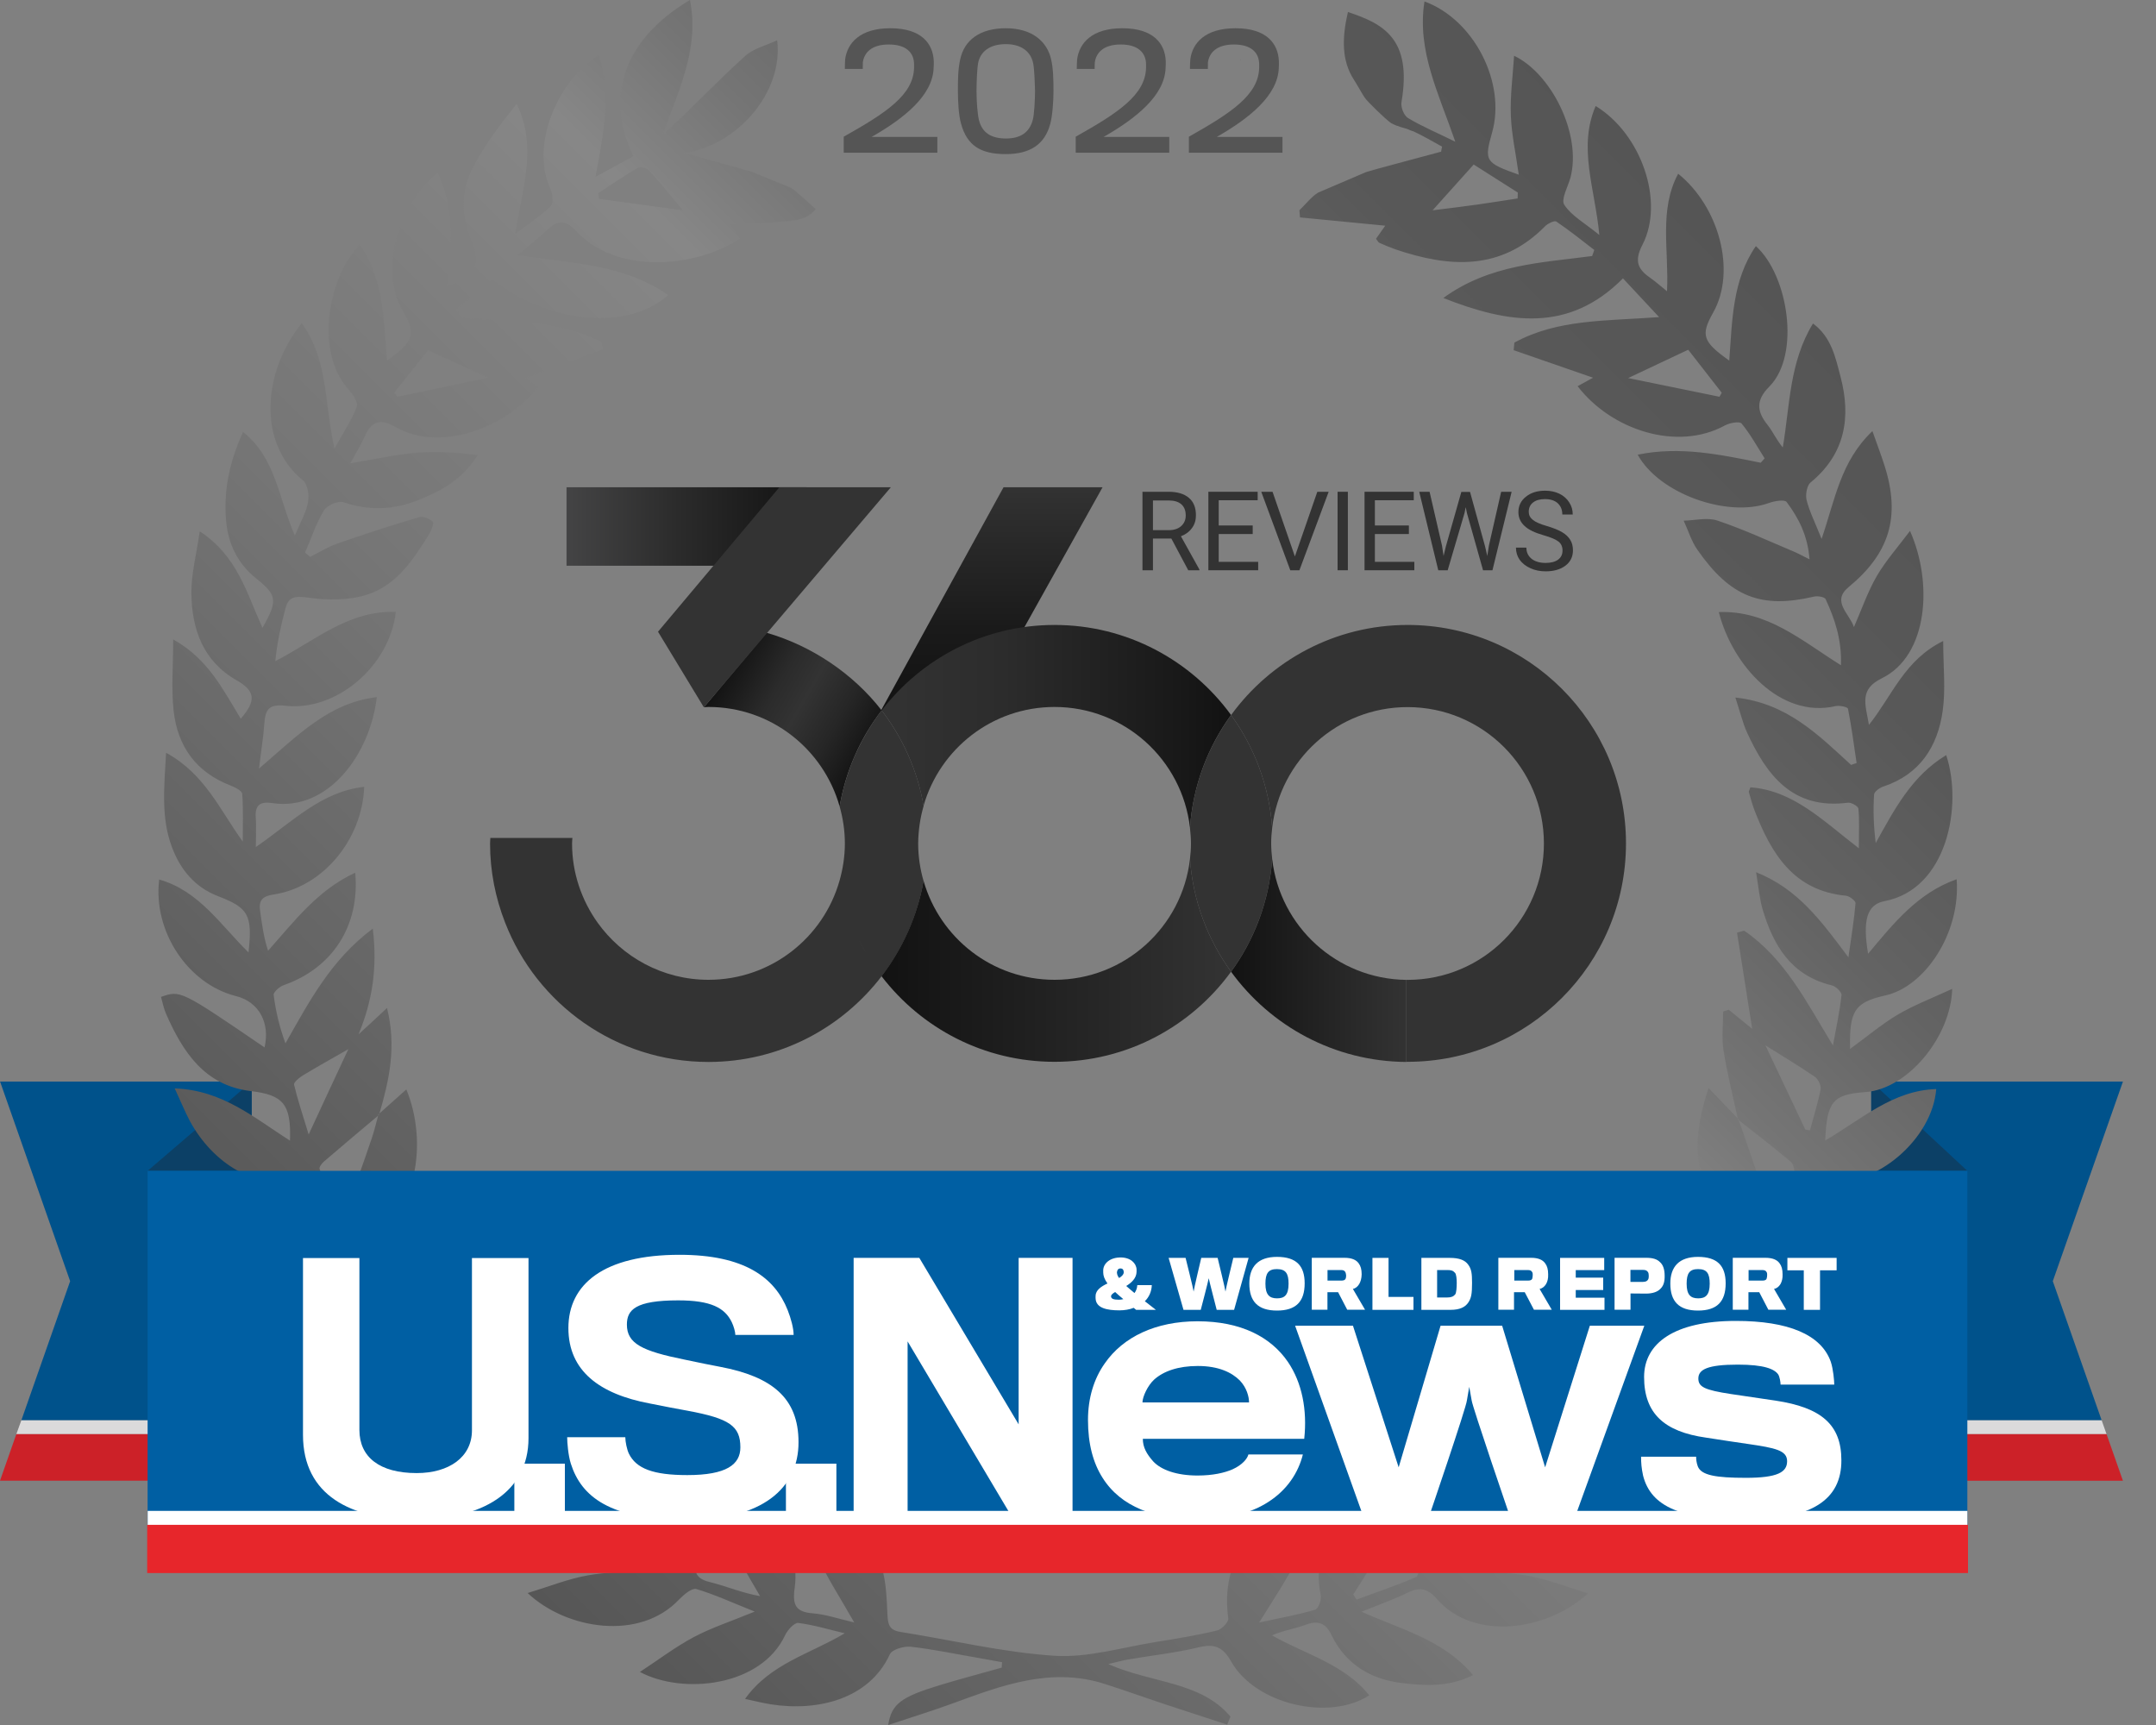 <svg width="30" height="24" viewBox="0 0 30 24" fill="none" xmlns="http://www.w3.org/2000/svg">
<rect x="0" y="0" width="30" height="24" fill="#808080" stroke="none"/>
<g clip-path="url(#clip0_12323_6930)">
<path d="M0.001 15.048H3.501V19.761H0.297L0.976 17.825L0.001 15.048Z" fill="#00528B"/>
<path d="M3.501 19.954H0.227L0.297 19.761H3.501V19.954Z" fill="#DBDADB"/>
<path d="M3.501 20.601H0L0.227 19.954H3.501V20.601Z" fill="#CC2128"/>
<path d="M3.502 16.286V15.048L2.054 16.29L3.502 16.286Z" fill="#0C4066"/>
<path d="M29.54 15.048H26.038V19.761H29.244L28.564 17.825L29.54 15.048Z" fill="#00528B"/>
<path d="M26.038 19.954H29.312L29.244 19.761H26.038V19.954Z" fill="#DBDADB"/>
<path d="M26.038 20.602H29.54L29.312 19.954H26.038V20.602Z" fill="#CC2128"/>
<path d="M26.038 16.286V15.048L27.375 16.29L26.038 16.286Z" fill="#0C4066"/>
<path d="M17.259 0.838C17.262 0.838 17.265 0.84 17.266 0.84C17.265 0.838 17.263 0.837 17.262 0.834L17.259 0.838Z" fill="url(#paint0_linear_12323_6930)"/>
<path d="M18.341 2.68C18.245 2.737 18.163 2.849 18.081 2.925C18.084 2.959 18.086 2.991 18.089 3.025C18.485 3.064 18.879 3.101 19.275 3.14C19.232 3.201 19.189 3.263 19.147 3.322C19.17 3.351 19.178 3.372 19.193 3.378C19.269 3.412 19.345 3.444 19.422 3.471C20.169 3.723 20.885 3.771 21.498 3.149C21.536 3.11 21.629 3.065 21.655 3.082C21.838 3.205 22.01 3.344 22.184 3.478C22.174 3.506 22.163 3.534 22.154 3.562C21.453 3.656 20.731 3.676 20.083 4.146C20.998 4.507 21.832 4.63 22.583 3.873C22.75 4.052 22.893 4.205 23.086 4.412C22.337 4.467 21.666 4.44 21.072 4.767C21.069 4.802 21.065 4.836 21.062 4.872C21.434 5.002 21.807 5.13 22.167 5.255C22.109 5.288 22.031 5.33 21.952 5.373C22.419 5.981 23.332 6.284 24 5.92C24.067 5.883 24.206 5.858 24.234 5.893C24.356 6.041 24.45 6.213 24.554 6.377C24.535 6.397 24.518 6.418 24.5 6.438C23.937 6.324 23.374 6.205 22.788 6.326C23.086 6.87 24.037 7.207 24.614 6.998C24.691 6.97 24.832 6.947 24.86 6.984C25.026 7.206 25.154 7.45 25.179 7.782C25.073 7.73 25.019 7.699 24.964 7.676C24.61 7.527 24.262 7.365 23.898 7.243C23.757 7.195 23.586 7.241 23.428 7.244C23.491 7.38 23.535 7.53 23.62 7.651C24.079 8.308 24.506 8.472 25.239 8.301C25.29 8.288 25.387 8.304 25.403 8.336C25.531 8.613 25.629 8.899 25.616 9.256C25.059 8.905 24.589 8.491 23.917 8.516C24.102 9.252 24.772 10.003 25.542 9.824C25.596 9.812 25.709 9.836 25.714 9.861C25.763 10.11 25.797 10.364 25.834 10.616C25.808 10.625 25.783 10.633 25.757 10.642C25.304 10.228 24.868 9.782 24.147 9.705C24.215 9.911 24.248 10.053 24.306 10.184C24.582 10.787 24.944 11.268 25.714 11.168C25.76 11.162 25.856 11.217 25.859 11.251C25.875 11.412 25.865 11.576 25.865 11.802C25.357 11.411 24.953 10.999 24.356 10.954C24.34 11.001 24.333 11.01 24.334 11.018C24.36 11.104 24.382 11.194 24.415 11.279C24.648 11.876 24.956 12.393 25.686 12.462C25.735 12.467 25.822 12.534 25.819 12.566C25.8 12.793 25.763 13.019 25.72 13.319C25.338 12.81 25.018 12.367 24.435 12.135C24.47 12.343 24.483 12.499 24.524 12.645C24.673 13.152 24.922 13.573 25.488 13.709C25.544 13.721 25.629 13.805 25.624 13.845C25.598 14.08 25.547 14.312 25.505 14.546C25.134 13.938 24.838 13.338 24.269 12.948C24.237 12.957 24.204 12.967 24.17 12.976C24.238 13.411 24.308 13.845 24.381 14.314C24.254 14.21 24.153 14.128 24.054 14.048C24.028 14.057 24.002 14.066 23.977 14.074C23.977 14.255 23.954 14.439 23.982 14.615C24.033 14.932 24.111 15.245 24.18 15.56C24.183 15.563 24.186 15.568 24.19 15.571C24.192 15.576 24.193 15.582 24.195 15.586C24.438 15.778 24.685 15.964 24.919 16.166C24.964 16.205 24.981 16.318 24.96 16.383C24.891 16.607 24.801 16.825 24.648 17.05C24.589 16.83 24.537 16.609 24.469 16.392C24.384 16.122 24.288 15.856 24.195 15.588C24.19 15.585 24.187 15.582 24.183 15.579C24.181 15.573 24.18 15.568 24.18 15.562C24.048 15.424 23.917 15.287 23.774 15.138C23.45 16.116 23.631 16.703 24.432 17.368C24.469 17.399 24.517 17.473 24.504 17.5C24.368 17.78 24.221 18.053 24.076 18.327C23.833 17.625 23.674 16.945 23.129 16.38C22.874 17.348 22.965 18.14 23.869 18.701C23.654 18.963 23.46 19.199 23.265 19.434C23.19 18.669 23.084 17.971 22.679 17.328C22.622 17.378 22.582 17.395 22.571 17.424C22.308 18.104 22.221 19.018 22.894 19.561C22.939 19.597 22.97 19.731 22.944 19.761C22.761 19.957 22.562 20.137 22.369 20.322C22.342 20.31 22.316 20.297 22.29 20.285C22.29 19.911 22.325 19.532 22.279 19.162C22.234 18.808 22.209 18.423 21.914 18.108C21.491 18.971 21.325 19.768 22.113 20.517C21.883 20.689 21.671 20.846 21.397 21.051C21.434 20.291 21.538 19.614 21.28 18.964C21.238 18.972 21.213 18.971 21.204 18.98C20.752 19.557 20.512 20.37 20.913 21.06C20.953 21.13 20.973 21.286 20.939 21.309C20.734 21.45 20.509 21.564 20.219 21.728C20.4 21.004 20.573 20.37 20.406 19.693C19.851 20.13 19.43 21.007 19.735 21.727C19.759 21.787 19.741 21.926 19.704 21.942C19.433 22.059 19.153 22.153 18.876 22.255C18.861 22.232 18.845 22.209 18.83 22.184C19.192 21.612 19.578 21.049 19.628 20.314C18.96 20.576 18.191 21.315 18.378 22.197C18.391 22.257 18.344 22.382 18.301 22.396C18.072 22.464 17.835 22.506 17.521 22.574C17.914 21.94 18.31 21.402 18.335 20.653C18.207 20.721 18.142 20.752 18.081 20.789C17.452 21.193 16.976 21.682 17.091 22.517C17.098 22.566 16.999 22.67 16.935 22.685C16.658 22.752 16.377 22.798 16.096 22.843C15.624 22.917 15.144 23.066 14.677 23.037C13.955 22.99 13.242 22.818 12.524 22.704C12.37 22.679 12.354 22.596 12.348 22.453C12.336 22.201 12.329 21.929 12.232 21.703C12.02 21.218 11.618 20.91 11.1 20.72C11.162 21.049 11.244 21.363 11.375 21.657C11.508 21.952 11.689 22.224 11.886 22.573C11.652 22.518 11.487 22.461 11.318 22.447C11.074 22.429 11.023 22.336 11.058 22.091C11.162 21.371 10.506 20.458 9.805 20.353C9.874 21.051 10.232 21.612 10.576 22.207C10.327 22.164 10.105 22.067 9.875 22.011C9.652 21.957 9.649 21.835 9.719 21.666C9.892 21.252 9.829 20.848 9.628 20.471C9.482 20.197 9.286 19.951 9.113 19.693C9.069 19.708 9.026 19.722 8.983 19.738C8.983 20.05 8.956 20.366 8.99 20.673C9.024 20.997 9.116 21.314 9.201 21.723C8.893 21.547 8.655 21.41 8.421 21.276C8.84 20.254 8.758 19.49 8.134 18.91C8.073 19.284 7.99 19.611 7.976 19.942C7.962 20.284 8.016 20.628 8.047 21.051C7.776 20.848 7.563 20.689 7.314 20.503C7.707 20.188 7.865 19.802 7.868 19.346C7.869 18.907 7.755 18.51 7.479 18.1C7.271 18.471 7.182 18.822 7.159 19.189C7.136 19.557 7.122 19.925 7.102 20.338C6.921 20.172 6.774 20.022 6.612 19.891C6.435 19.747 6.431 19.649 6.613 19.484C7.148 18.998 7.224 17.919 6.76 17.32C6.34 17.954 6.282 18.672 6.168 19.396C5.964 19.193 5.794 18.981 5.641 18.759C5.62 18.731 5.67 18.616 5.715 18.588C6.357 18.183 6.482 17.572 6.403 16.88C6.386 16.736 6.358 16.592 6.335 16.448C5.735 16.951 5.636 17.656 5.375 18.372C5.206 18.05 5.067 17.814 4.96 17.565C4.937 17.512 5.008 17.374 5.071 17.336C5.814 16.9 5.956 15.891 5.654 15.157C5.528 15.27 5.402 15.382 5.277 15.494C5.276 15.5 5.274 15.505 5.272 15.511C5.269 15.514 5.265 15.517 5.262 15.52C5.234 15.624 5.209 15.729 5.175 15.831C5.045 16.216 4.911 16.601 4.719 17.022C4.626 16.77 4.532 16.518 4.447 16.264C4.437 16.238 4.481 16.182 4.513 16.156C4.761 15.942 5.013 15.732 5.262 15.522C5.263 15.517 5.265 15.511 5.266 15.506C5.271 15.503 5.274 15.498 5.279 15.495C5.415 15.03 5.52 14.561 5.385 14.024C5.231 14.168 5.11 14.281 4.989 14.391C5.181 13.927 5.254 13.466 5.187 12.92C4.6 13.36 4.303 13.935 3.972 14.516C3.89 14.294 3.837 14.069 3.808 13.844C3.803 13.803 3.89 13.726 3.949 13.706C4.621 13.471 5.01 12.886 4.943 12.142C4.422 12.382 4.1 12.812 3.73 13.228C3.667 13.036 3.645 12.852 3.619 12.67C3.597 12.517 3.661 12.467 3.814 12.444C4.49 12.34 5.04 11.686 5.068 10.947C4.471 11.013 4.069 11.434 3.56 11.785C3.56 11.604 3.568 11.488 3.559 11.374C3.545 11.193 3.628 11.149 3.792 11.174C4.566 11.289 5.152 10.494 5.243 9.699C4.573 9.778 4.14 10.235 3.604 10.693C3.636 10.426 3.667 10.242 3.679 10.056C3.693 9.864 3.751 9.795 3.97 9.819C4.682 9.9 5.421 9.269 5.508 8.514C4.849 8.488 4.38 8.918 3.831 9.198C3.856 8.936 3.91 8.7 3.972 8.464C4.015 8.301 4.105 8.29 4.281 8.314C4.55 8.353 4.85 8.355 5.107 8.274C5.52 8.143 5.757 7.779 5.976 7.424C6.007 7.374 6.041 7.274 6.021 7.257C5.973 7.216 5.885 7.179 5.831 7.195C5.446 7.309 5.064 7.433 4.685 7.566C4.556 7.611 4.437 7.687 4.315 7.748C4.292 7.728 4.269 7.708 4.245 7.688C4.331 7.492 4.397 7.284 4.507 7.102C4.55 7.031 4.706 6.963 4.778 6.987C5.127 7.108 5.47 7.094 5.804 6.964C6.134 6.836 6.442 6.666 6.646 6.332C6.357 6.295 6.075 6.276 5.797 6.299C5.508 6.324 5.221 6.389 4.875 6.446C4.957 6.293 5.023 6.188 5.073 6.077C5.172 5.854 5.289 5.818 5.517 5.947C6.106 6.281 7.003 5.984 7.489 5.387C7.416 5.336 7.346 5.285 7.309 5.258C7.67 5.125 8.03 4.994 8.39 4.861C8.384 4.827 8.378 4.793 8.37 4.759C7.766 4.451 7.093 4.467 6.432 4.425C6.405 4.386 6.377 4.346 6.349 4.307C6.519 4.167 6.689 4.027 6.855 3.89C7.65 4.511 8.74 4.604 9.297 4.106C8.692 3.678 7.973 3.667 7.204 3.549C7.382 3.398 7.5 3.304 7.611 3.201C7.755 3.068 7.865 3.048 8.019 3.217C8.568 3.811 9.659 3.74 10.3 3.317C10.256 3.256 10.211 3.194 10.161 3.126C11.182 3.075 11.182 3.075 11.352 2.912C11.352 2.912 11.061 2.642 11.01 2.615L10.458 2.389C10.133 2.298 9.843 2.216 9.521 2.127C10.248 2.031 10.904 1.291 10.814 0.56C10.658 0.634 10.484 0.674 10.37 0.778C9.99 1.121 9.637 1.494 9.261 1.842C9.249 1.854 9.233 1.865 9.221 1.876C9.454 1.23 9.734 0.66 9.6 0C8.718 0.523 8.393 1.31 8.813 2.173C8.655 2.26 8.496 2.346 8.285 2.462C8.4 1.854 8.509 1.318 8.332 0.767C7.783 1.097 7.37 1.998 7.657 2.626C7.69 2.696 7.704 2.827 7.665 2.866C7.534 2.997 7.374 3.099 7.169 3.254C7.271 2.608 7.479 2.042 7.189 1.445C6.96 1.731 6.74 2.02 6.576 2.338C6.411 2.66 6.414 3.014 6.562 3.353C6.703 3.672 6.599 3.883 6.221 3.989C6.282 3.452 6.335 2.92 6.091 2.402C5.489 2.895 5.306 3.823 5.597 4.31C5.797 4.644 5.758 4.754 5.385 5.016C5.337 4.456 5.345 3.891 5.006 3.402C4.553 3.88 4.388 4.898 4.841 5.408C4.903 5.478 4.988 5.6 4.965 5.659C4.884 5.862 4.762 6.047 4.655 6.239C4.512 5.633 4.575 5.02 4.199 4.496C3.65 5.178 3.582 6.168 4.216 6.684C4.281 6.737 4.304 6.889 4.287 6.983C4.264 7.12 4.187 7.249 4.103 7.451C3.874 6.93 3.842 6.378 3.382 6.009C3.191 6.428 3.11 6.824 3.146 7.243C3.174 7.567 3.307 7.843 3.567 8.05C3.856 8.282 3.868 8.355 3.652 8.735C3.432 8.248 3.296 7.724 2.779 7.393C2.733 7.716 2.66 7.987 2.663 8.257C2.67 8.757 2.826 9.201 3.296 9.467C3.55 9.611 3.57 9.748 3.35 9.999C3.106 9.603 2.905 9.174 2.41 8.896C2.41 9.261 2.382 9.578 2.416 9.889C2.47 10.382 2.728 10.744 3.206 10.928C3.27 10.953 3.367 11.001 3.37 11.044C3.387 11.265 3.378 11.486 3.378 11.709C3.059 11.268 2.852 10.769 2.311 10.473C2.286 10.945 2.236 11.369 2.393 11.788C2.513 12.108 2.717 12.346 3.035 12.469C3.454 12.631 3.516 12.724 3.458 13.251C3.067 12.868 2.77 12.394 2.215 12.237C2.127 12.963 2.618 13.692 3.285 13.859C3.601 13.938 3.761 14.229 3.681 14.573C2.512 13.775 2.512 13.775 2.24 13.87C2.263 13.947 2.277 14.029 2.309 14.102C2.543 14.634 2.844 15.102 3.488 15.18C3.939 15.234 4.054 15.359 4.035 15.87C3.543 15.557 3.096 15.166 2.431 15.143C2.518 15.33 2.572 15.464 2.64 15.593C2.965 16.196 3.57 16.553 4.125 16.412C4.177 16.398 4.284 16.456 4.31 16.508C4.416 16.726 4.501 16.955 4.624 17.255C4.029 16.93 3.509 16.623 2.877 16.626C3.056 17.319 3.877 17.927 4.558 17.733C4.649 17.707 4.813 17.704 4.847 17.753C4.986 17.961 5.088 18.192 5.203 18.417C4.64 18.205 4.143 17.86 3.506 17.906C3.819 18.749 4.598 19.204 5.342 18.958C5.409 18.936 5.521 18.932 5.56 18.972C5.698 19.113 5.812 19.277 5.934 19.433C5.37 19.328 4.847 19.079 4.222 19.206C4.502 19.711 4.934 19.953 5.429 20.161C5.303 20.208 5.223 20.237 5.113 20.277C5.531 20.729 5.971 21.058 6.589 21.058C6.466 21.116 6.344 21.171 6.169 21.253C6.378 21.399 6.527 21.524 6.694 21.614C7.173 21.872 7.665 21.955 8.161 21.659C8.298 21.576 8.406 21.428 8.596 21.566C8.728 21.662 8.879 21.727 9.021 21.805C8.715 21.878 8.437 21.87 8.169 21.92C7.902 21.968 7.643 22.073 7.342 22.164C7.878 22.67 8.901 22.838 9.451 22.252C9.515 22.186 9.628 22.091 9.688 22.108C9.937 22.181 10.177 22.293 10.502 22.422C10.166 22.56 9.898 22.647 9.654 22.777C9.402 22.91 9.173 23.086 8.904 23.262C9.505 23.582 10.591 23.466 10.925 22.75C10.959 22.678 11.054 22.573 11.108 22.58C11.326 22.608 11.539 22.673 11.754 22.724C11.272 23.013 10.721 23.142 10.367 23.637C10.511 23.668 10.617 23.695 10.724 23.712C11.382 23.816 12.096 23.638 12.382 23.016C12.413 22.948 12.577 22.902 12.673 22.911C12.993 22.947 13.309 23.015 13.626 23.069C13.731 23.087 13.838 23.106 13.943 23.126C13.941 23.151 13.94 23.177 13.938 23.202C13.649 23.284 13.357 23.36 13.069 23.448C12.537 23.61 12.405 23.708 12.359 24C12.674 23.895 12.968 23.805 13.256 23.7C13.941 23.448 14.626 23.19 15.373 23.429C15.653 23.519 15.93 23.618 16.208 23.711C16.498 23.807 16.787 23.901 17.076 23.995C17.09 23.958 17.105 23.92 17.121 23.883C16.705 23.389 16.03 23.423 15.421 23.152C15.562 23.12 15.627 23.1 15.693 23.089C16.02 23.033 16.351 22.998 16.672 22.921C16.897 22.866 17.014 22.908 17.133 23.12C17.47 23.712 18.491 23.951 19.053 23.587C18.703 23.151 18.165 23.018 17.699 22.753C17.862 22.682 18.016 22.662 18.16 22.608C18.34 22.54 18.445 22.576 18.531 22.755C18.723 23.152 19.07 23.361 19.49 23.414C19.817 23.454 20.157 23.477 20.497 23.306C20.089 22.818 19.523 22.682 18.946 22.424C19.209 22.317 19.405 22.249 19.589 22.158C19.758 22.075 19.866 22.101 19.993 22.246C20.505 22.835 21.521 22.695 22.098 22.169C21.793 22.076 21.535 21.974 21.266 21.924C20.994 21.875 20.712 21.88 20.435 21.861C20.564 21.731 20.698 21.631 20.85 21.583C20.953 21.55 21.113 21.547 21.19 21.607C21.833 22.098 22.763 21.764 23.221 21.233C23.098 21.174 22.984 21.12 22.871 21.065C23.496 21.054 23.923 20.718 24.342 20.259C24.187 20.229 24.094 20.211 23.941 20.181C24.481 19.983 24.911 19.728 25.217 19.221C24.594 19.07 24.07 19.343 23.519 19.464C23.596 19.325 23.695 19.218 23.774 19.097C23.873 18.946 23.963 18.909 24.156 18.977C24.829 19.212 25.793 18.627 25.93 17.908C25.305 17.865 24.807 18.216 24.206 18.489C24.34 18.222 24.438 18.038 24.526 17.848C24.591 17.707 24.682 17.653 24.834 17.715C25.48 17.979 26.371 17.362 26.577 16.626C25.941 16.638 25.407 16.918 24.865 17.212C24.913 17.022 24.999 16.861 25.049 16.689C25.109 16.479 25.189 16.402 25.437 16.434C26.1 16.524 26.889 15.846 26.942 15.152C26.335 15.171 25.901 15.574 25.397 15.868C25.42 15.328 25.5 15.226 25.958 15.194C26.546 15.152 27.146 14.425 27.164 13.758C26.891 13.885 26.639 13.98 26.411 14.114C26.182 14.249 25.977 14.424 25.743 14.594C25.732 14.071 25.8 13.946 26.233 13.85C26.787 13.727 27.284 12.979 27.226 12.233C26.691 12.421 26.352 12.84 25.994 13.27C25.916 12.807 25.975 12.586 26.221 12.538C27.092 12.373 27.314 11.216 27.081 10.506C26.602 10.795 26.36 11.261 26.1 11.729C26.071 11.5 26.063 11.276 26.077 11.055C26.08 11.013 26.156 10.959 26.209 10.942C26.713 10.774 26.96 10.389 27.031 9.897C27.075 9.592 27.039 9.278 27.039 8.918C26.499 9.184 26.335 9.671 26.006 10.085C25.952 9.787 25.872 9.59 26.185 9.437C26.832 9.12 26.897 8.103 26.577 7.387C26.408 7.612 26.24 7.801 26.114 8.016C25.986 8.239 25.901 8.488 25.797 8.724C25.734 8.536 25.48 8.367 25.723 8.168C26.292 7.699 26.448 7.192 26.224 6.482C26.176 6.332 26.12 6.185 26.054 5.998C25.613 6.417 25.536 6.943 25.347 7.498C25.253 7.263 25.177 7.114 25.138 6.957C25.12 6.882 25.142 6.757 25.192 6.714C25.678 6.316 25.759 5.803 25.61 5.24C25.541 4.978 25.485 4.691 25.227 4.501C24.896 5.043 24.906 5.647 24.807 6.225C24.718 6.12 24.671 6.009 24.599 5.917C24.444 5.725 24.428 5.571 24.62 5.378C25.059 4.934 24.88 3.825 24.432 3.424C24.104 3.901 24.104 4.457 24.062 5.017C23.692 4.754 23.661 4.663 23.838 4.349C24.164 3.771 23.92 2.875 23.351 2.417C23.081 2.923 23.224 3.472 23.196 4.052C23.092 3.969 23.035 3.916 22.972 3.873C22.794 3.75 22.733 3.639 22.854 3.406C23.166 2.801 22.835 1.859 22.203 1.475C21.954 2.054 22.194 2.621 22.254 3.269C22.045 3.099 21.864 3 21.767 2.85C21.717 2.775 21.816 2.601 21.852 2.473C22.013 1.862 21.58 1.018 21.068 0.776C21.049 1.069 21.012 1.341 21.023 1.612C21.034 1.878 21.093 2.14 21.133 2.43C20.663 2.264 20.65 2.241 20.763 1.84C20.956 1.155 20.516 0.275 19.821 0.02C19.713 0.705 20.019 1.299 20.25 1.972C19.982 1.84 19.778 1.755 19.592 1.642C19.535 1.608 19.489 1.491 19.501 1.421C19.654 0.532 19.24 0.328 18.756 0.167C18.674 0.52 18.664 0.841 18.841 1.112C18.904 1.211 18.955 1.31 18.995 1.366C19.036 1.421 19.271 1.652 19.356 1.712C19.431 1.752 19.448 1.752 19.448 1.752L19.484 1.766C19.575 1.791 19.578 1.792 19.617 1.81C19.719 1.85 19.612 1.802 19.662 1.825C19.801 1.888 19.931 1.967 20.066 2.04C20.061 2.063 20.056 2.086 20.053 2.11C19.719 2.201 19.114 2.36 19.009 2.394M21.117 2.761C20.93 2.79 20.744 2.819 20.557 2.846C20.363 2.874 20.166 2.897 19.934 2.926C20.135 2.703 20.313 2.504 20.506 2.289C20.712 2.42 20.916 2.549 21.12 2.679C21.119 2.707 21.119 2.733 21.117 2.761ZM23.926 5.52C23.513 5.436 23.102 5.351 22.655 5.26C22.941 5.125 23.202 5.003 23.491 4.866C23.648 5.067 23.802 5.265 23.957 5.464C23.946 5.484 23.937 5.503 23.926 5.52ZM8.867 2.34C8.904 2.318 8.997 2.335 9.028 2.369C9.187 2.541 9.334 2.725 9.502 2.926C9.096 2.87 8.717 2.819 8.336 2.767C8.333 2.741 8.329 2.714 8.324 2.688C8.505 2.57 8.681 2.448 8.867 2.34ZM5.956 4.873C6.259 5.011 6.513 5.127 6.794 5.255C6.364 5.345 5.947 5.433 5.531 5.52C5.515 5.501 5.501 5.483 5.486 5.463C5.648 5.261 5.809 5.059 5.956 4.873ZM4.295 15.784C4.211 15.509 4.142 15.302 4.092 15.092C4.085 15.059 4.162 14.994 4.213 14.963C4.406 14.846 4.604 14.736 4.847 14.597C4.666 14.985 4.499 15.342 4.295 15.784ZM5.84 20.166C6.367 19.844 6.508 19.867 6.797 20.333C6.473 20.277 6.173 20.225 5.84 20.166ZM6.878 21.044C7.261 20.666 7.343 20.67 7.812 21.103C7.475 21.082 7.198 21.065 6.878 21.044ZM21.694 21.105C22.119 20.678 22.246 20.676 22.556 21.044C22.262 21.065 21.979 21.085 21.694 21.105ZM23.637 20.161C23.309 20.219 22.993 20.274 22.631 20.338C22.983 19.857 22.983 19.857 23.637 20.161ZM25.185 15.726C25.163 15.723 25.142 15.72 25.12 15.716C24.933 15.32 24.746 14.923 24.565 14.544C24.786 14.683 25.022 14.824 25.25 14.979C25.298 15.011 25.343 15.102 25.333 15.155C25.296 15.347 25.236 15.536 25.185 15.726Z" fill="url(#paint1_linear_12323_6930)"/>
<path d="M27.375 16.29H2.054V21.222H27.375V16.29Z" fill="#005FA3"/>
<path d="M5.781 21.142C4.884 21.142 4.216 20.806 4.216 19.963C4.216 19.881 4.216 17.503 4.216 17.503H5.001C5.001 17.503 5.001 19.827 5.001 19.895C5.001 20.273 5.283 20.495 5.798 20.495C6.248 20.495 6.567 20.273 6.567 19.9C6.567 19.831 6.567 17.503 6.567 17.503H7.354C7.354 17.503 7.354 19.937 7.354 20.008C7.354 20.768 6.7 21.142 5.781 21.142Z" fill="white"/>
<path d="M7.157 21.096V20.364H7.86V21.096H7.157Z" fill="white"/>
<path d="M9.567 21.147C8.48 21.147 8.088 20.819 7.943 20.364C7.906 20.247 7.892 20.069 7.892 19.996H8.701C8.701 20.059 8.724 20.169 8.75 20.223C8.851 20.432 9.088 20.523 9.564 20.523C10.11 20.523 10.302 20.375 10.302 20.137C10.302 19.841 10.152 19.736 9.57 19.628C9.465 19.609 9.202 19.56 9.043 19.527C8.342 19.396 7.909 19.073 7.909 18.477C7.909 17.868 8.399 17.458 9.456 17.458C10.356 17.458 10.78 17.772 10.96 18.227C11.007 18.346 11.043 18.482 11.043 18.573H10.232C10.232 18.531 10.209 18.451 10.183 18.397C10.087 18.196 9.892 18.092 9.437 18.092C8.842 18.092 8.723 18.224 8.723 18.429C8.723 18.694 8.936 18.797 9.524 18.916C9.705 18.954 9.941 19.003 10.023 19.017C10.738 19.153 11.111 19.448 11.111 20.064C11.114 20.709 10.6 21.147 9.567 21.147Z" fill="white"/>
<path d="M10.936 21.096V20.364H11.638V21.096H10.936Z" fill="white"/>
<path d="M14.075 21.096L12.629 18.663V21.096H11.878V17.501H12.792L14.174 19.817V17.501H14.924V21.096H14.075Z" fill="white"/>
<path d="M17.646 20.898C17.414 21.048 17.091 21.139 16.663 21.139C16.073 21.139 15.597 20.966 15.342 20.561C15.21 20.353 15.139 20.089 15.139 19.756C15.139 19.453 15.221 19.183 15.371 18.971C15.627 18.599 16.084 18.383 16.663 18.383C17.271 18.383 17.685 18.604 17.92 18.947C18.118 19.237 18.191 19.617 18.148 20.018H15.902C15.902 20.138 15.956 20.23 16.046 20.332C16.157 20.452 16.374 20.529 16.663 20.529C16.879 20.529 17.039 20.491 17.15 20.443C17.289 20.38 17.357 20.293 17.371 20.236H18.129C18.066 20.489 17.911 20.729 17.646 20.898ZM17.252 19.207C17.141 19.096 16.958 19.005 16.667 19.005C16.394 19.005 16.191 19.077 16.061 19.193C15.97 19.275 15.897 19.435 15.897 19.512H17.38C17.38 19.433 17.348 19.308 17.252 19.207Z" fill="white"/>
<path d="M21.92 21.096H21.009C21.009 21.096 20.488 19.572 20.478 19.486C20.472 19.452 20.444 19.295 20.444 19.295C20.444 19.295 20.416 19.452 20.412 19.481C20.407 19.572 19.886 21.096 19.886 21.096H18.969L18.021 18.445H18.826L19.462 20.415L20.045 18.445H20.902L21.5 20.415L22.122 18.445H22.88L21.92 21.096Z" fill="white"/>
<path d="M24.295 21.143C23.398 21.143 22.974 20.966 22.863 20.531C22.84 20.424 22.835 20.353 22.835 20.267H23.601C23.601 20.301 23.605 20.349 23.624 20.401C23.672 20.526 23.875 20.561 24.294 20.561C24.733 20.561 24.867 20.483 24.867 20.33C24.867 20.18 24.708 20.146 24.317 20.089C24.216 20.075 23.898 20.027 23.74 20.002C23.157 19.92 22.877 19.665 22.877 19.158C22.877 18.686 23.301 18.378 24.154 18.378C24.881 18.378 25.341 18.567 25.475 18.947C25.509 19.049 25.523 19.212 25.523 19.264H24.776C24.776 19.235 24.765 19.155 24.742 19.121C24.69 19.048 24.549 18.986 24.182 18.986C23.759 18.986 23.632 19.054 23.632 19.179C23.632 19.295 23.714 19.339 24.09 19.396C24.244 19.419 24.615 19.473 24.707 19.487C25.342 19.583 25.622 19.82 25.622 20.316C25.625 20.864 25.211 21.143 24.295 21.143Z" fill="white"/>
<path d="M15.786 17.99C15.809 17.959 15.823 17.922 15.825 17.88H16.027C16.024 17.971 15.987 18.049 15.93 18.104C15.978 18.14 16.032 18.182 16.084 18.224H15.809C15.798 18.214 15.786 18.205 15.775 18.196C15.719 18.219 15.645 18.231 15.577 18.231C15.405 18.231 15.251 18.2 15.245 18.067C15.243 18.056 15.245 18.039 15.245 18.03C15.246 17.948 15.325 17.897 15.41 17.857C15.368 17.798 15.351 17.749 15.351 17.705C15.351 17.698 15.351 17.681 15.351 17.668C15.356 17.579 15.443 17.495 15.593 17.495C15.73 17.495 15.811 17.574 15.815 17.662C15.815 17.668 15.815 17.688 15.815 17.693C15.814 17.784 15.743 17.848 15.671 17.892C15.702 17.919 15.744 17.956 15.786 17.99ZM15.46 18.035C15.46 18.069 15.492 18.083 15.568 18.083C15.588 18.083 15.613 18.08 15.631 18.075C15.589 18.039 15.546 18.005 15.517 17.976C15.483 17.995 15.46 18.015 15.46 18.035ZM15.636 17.707C15.636 17.702 15.636 17.695 15.636 17.693C15.634 17.668 15.623 17.648 15.591 17.648C15.559 17.648 15.546 17.67 15.543 17.696C15.541 17.701 15.541 17.709 15.543 17.715C15.545 17.735 15.554 17.758 15.572 17.781C15.608 17.759 15.633 17.735 15.636 17.707Z" fill="white"/>
<path d="M17.172 18.224H16.93C16.93 18.224 16.822 17.807 16.819 17.784C16.817 17.809 16.708 18.224 16.708 18.224H16.468L16.261 17.501H16.497C16.497 17.501 16.609 17.947 16.609 17.97C16.609 17.948 16.715 17.501 16.715 17.501H16.943C16.943 17.501 17.052 17.947 17.052 17.97C17.052 17.948 17.161 17.501 17.161 17.501H17.374L17.172 18.224Z" fill="white"/>
<path d="M18.154 17.855C18.154 18.109 18.033 18.234 17.769 18.234C17.503 18.234 17.384 18.106 17.384 17.858C17.384 17.628 17.501 17.487 17.769 17.487C18.041 17.487 18.154 17.614 18.154 17.855ZM17.93 17.86C17.93 17.718 17.891 17.657 17.767 17.657C17.649 17.657 17.608 17.715 17.608 17.86C17.608 18.013 17.663 18.064 17.769 18.064C17.871 18.064 17.93 18.022 17.93 17.86Z" fill="white"/>
<path d="M18.913 17.865C18.89 17.903 18.857 17.927 18.825 17.933L18.994 18.222H18.746L18.619 17.978H18.471V18.222H18.253V17.5H18.71C18.806 17.5 18.87 17.527 18.905 17.576C18.933 17.613 18.947 17.66 18.947 17.729C18.946 17.787 18.932 17.832 18.913 17.865ZM18.721 17.701C18.71 17.677 18.69 17.67 18.658 17.67H18.472V17.817H18.664C18.692 17.817 18.715 17.811 18.723 17.792C18.729 17.78 18.731 17.759 18.731 17.746C18.729 17.732 18.727 17.712 18.721 17.701Z" fill="white"/>
<path d="M19.097 18.224V17.501H19.321V18.044H19.668V18.224H19.097Z" fill="white"/>
<path d="M20.184 18.224H19.778V17.501H20.174C20.303 17.501 20.386 17.532 20.43 17.596C20.475 17.657 20.483 17.718 20.483 17.849C20.483 18.004 20.472 18.059 20.432 18.12C20.39 18.185 20.314 18.224 20.184 18.224ZM20.27 17.848C20.27 17.797 20.265 17.729 20.246 17.709C20.218 17.677 20.192 17.67 20.136 17.67H19.997V18.052H20.136C20.192 18.052 20.223 18.039 20.248 18.01C20.266 17.988 20.27 17.906 20.27 17.848Z" fill="white"/>
<path d="M21.513 17.865C21.49 17.903 21.457 17.927 21.423 17.933L21.592 18.222H21.344L21.216 17.978H21.067V18.222H20.849V17.5H21.306C21.402 17.5 21.465 17.527 21.5 17.576C21.528 17.613 21.542 17.66 21.542 17.729C21.545 17.787 21.532 17.832 21.513 17.865ZM21.321 17.701C21.31 17.677 21.289 17.67 21.256 17.67H21.071V17.817H21.261C21.289 17.817 21.312 17.811 21.32 17.792C21.324 17.78 21.327 17.759 21.327 17.746C21.329 17.732 21.327 17.712 21.321 17.701Z" fill="white"/>
<path d="M21.708 18.224V17.501H22.322V17.671H21.926V17.776H22.308V17.948H21.926V18.055H22.326V18.224H21.708Z" fill="white"/>
<path d="M23.11 17.925C23.069 17.973 22.999 17.996 22.911 17.998C22.883 17.998 22.688 17.996 22.688 17.996V18.222H22.466V17.5H22.91C22.996 17.5 23.058 17.518 23.098 17.56C23.14 17.596 23.163 17.659 23.163 17.749C23.165 17.829 23.148 17.886 23.11 17.925ZM22.933 17.702C22.92 17.679 22.9 17.668 22.863 17.668H22.687V17.835H22.86C22.902 17.835 22.923 17.821 22.933 17.801C22.94 17.789 22.942 17.775 22.942 17.753C22.942 17.732 22.939 17.712 22.933 17.702Z" fill="white"/>
<path d="M24.012 17.855C24.012 18.109 23.892 18.234 23.627 18.234C23.361 18.234 23.242 18.106 23.242 17.858C23.242 17.628 23.36 17.487 23.627 17.487C23.899 17.487 24.012 17.614 24.012 17.855ZM23.79 17.86C23.79 17.718 23.751 17.657 23.629 17.657C23.51 17.657 23.469 17.715 23.469 17.86C23.469 18.013 23.523 18.064 23.63 18.064C23.729 18.064 23.79 18.022 23.79 17.86Z" fill="white"/>
<path d="M24.775 17.865C24.752 17.903 24.719 17.927 24.685 17.933L24.854 18.222H24.606L24.479 17.978H24.329V18.222H24.111V17.5H24.567C24.663 17.5 24.727 17.527 24.762 17.576C24.79 17.613 24.804 17.66 24.804 17.729C24.807 17.787 24.793 17.832 24.775 17.865ZM24.583 17.701C24.572 17.677 24.55 17.67 24.518 17.67H24.331V17.817H24.523C24.55 17.817 24.574 17.811 24.581 17.792C24.586 17.78 24.589 17.759 24.589 17.746C24.591 17.732 24.589 17.712 24.583 17.701Z" fill="white"/>
<path d="M25.325 17.674V18.224H25.099V17.674H24.871V17.501H25.556V17.674H25.325Z" fill="white"/>
<path d="M27.375 21.021H2.055V21.253H27.375V21.021Z" fill="white"/>
<path d="M27.384 21.215H2.048V21.886H27.384V21.215Z" fill="#E7262B"/>
<path d="M16.299 7.493H16.043V7.934H15.897V6.842H16.259C16.381 6.842 16.477 6.87 16.542 6.926C16.609 6.981 16.641 7.063 16.641 7.17C16.641 7.238 16.623 7.297 16.585 7.348C16.548 7.399 16.497 7.436 16.432 7.461L16.689 7.923V7.934H16.534L16.299 7.493ZM16.044 7.376H16.265C16.336 7.376 16.394 7.357 16.435 7.32C16.477 7.283 16.499 7.233 16.499 7.172C16.499 7.104 16.479 7.053 16.439 7.017C16.398 6.981 16.34 6.963 16.264 6.963H16.043V7.376H16.044Z" fill="#333333"/>
<path d="M17.431 7.43H16.958V7.817H17.507V7.934H16.814V6.842H17.5V6.96H16.958V7.311H17.431V7.43Z" fill="#333333"/>
<path d="M18.018 7.742L18.33 6.842H18.488L18.081 7.934H17.954L17.55 6.842H17.707L18.018 7.742Z" fill="#333333"/>
<path d="M18.755 7.934H18.612V6.842H18.755V7.934Z" fill="#333333"/>
<path d="M19.604 7.43H19.131V7.817H19.68V7.934H18.987V6.842H19.672V6.96H19.131V7.311H19.604V7.43Z" fill="#333333"/>
<path d="M20.065 7.591L20.087 7.735L20.118 7.605L20.334 6.844H20.455L20.665 7.605L20.695 7.736L20.718 7.589L20.888 6.842H21.034L20.767 7.934H20.636L20.412 7.139L20.395 7.056L20.378 7.139L20.144 7.934H20.013L19.748 6.842H19.892L20.065 7.591Z" fill="#333333"/>
<path d="M21.482 7.448C21.358 7.413 21.268 7.37 21.213 7.317C21.157 7.266 21.128 7.201 21.128 7.125C21.128 7.039 21.162 6.967 21.231 6.912C21.299 6.856 21.389 6.827 21.499 6.827C21.573 6.827 21.641 6.841 21.7 6.87C21.759 6.899 21.804 6.94 21.836 6.991C21.869 7.042 21.884 7.097 21.884 7.158H21.739C21.739 7.091 21.717 7.04 21.675 7.001C21.634 6.964 21.575 6.944 21.497 6.944C21.426 6.944 21.371 6.96 21.332 6.991C21.292 7.022 21.272 7.065 21.272 7.121C21.272 7.165 21.29 7.202 21.329 7.233C21.366 7.264 21.431 7.292 21.522 7.318C21.613 7.345 21.683 7.373 21.736 7.404C21.787 7.434 21.825 7.47 21.85 7.512C21.875 7.552 21.887 7.601 21.887 7.657C21.887 7.745 21.853 7.816 21.784 7.869C21.714 7.922 21.623 7.949 21.507 7.949C21.431 7.949 21.361 7.936 21.296 7.906C21.231 7.877 21.182 7.838 21.146 7.789C21.111 7.739 21.094 7.682 21.094 7.619H21.239C21.239 7.685 21.264 7.736 21.312 7.775C21.36 7.813 21.426 7.832 21.507 7.832C21.582 7.832 21.641 7.816 21.681 7.786C21.722 7.755 21.742 7.713 21.742 7.659C21.742 7.605 21.723 7.564 21.686 7.535C21.649 7.506 21.581 7.476 21.482 7.448Z" fill="#333333"/>
<path d="M10.665 8.803L9.796 9.839C9.801 9.839 9.853 9.836 9.858 9.836C10.727 9.836 11.457 10.421 11.683 11.219C11.768 10.723 11.972 10.268 12.268 9.884C11.876 9.377 11.296 8.984 10.665 8.803Z" fill="url(#paint2_linear_12323_6930)"/>
<path d="M7.883 6.779V7.871H10.758L11.226 6.779H7.883Z" fill="url(#paint3_linear_12323_6930)"/>
<path d="M12.257 9.889L13.964 6.779H15.342L13.687 9.742L12.257 9.889Z" fill="url(#paint4_linear_12323_6930)"/>
<path d="M14.674 8.695C13.692 8.695 12.823 9.162 12.268 9.884C12.561 10.265 12.766 10.718 12.851 11.211C13.078 10.418 13.806 9.836 14.674 9.836C15.648 9.836 16.45 10.571 16.558 11.516C16.6 10.931 16.805 10.395 17.13 9.948C16.578 9.191 15.685 8.695 14.674 8.695Z" fill="url(#paint5_linear_12323_6930)"/>
<path d="M17.688 11.734C17.688 11.66 17.693 11.589 17.702 11.518C17.66 10.933 17.455 10.396 17.13 9.949C16.805 10.396 16.599 10.933 16.558 11.518C16.565 11.589 16.572 11.661 16.572 11.734C16.572 11.808 16.567 11.879 16.558 11.95C16.599 12.535 16.805 13.072 17.13 13.519C17.455 13.072 17.66 12.535 17.702 11.95C17.694 11.879 17.688 11.808 17.688 11.734Z" fill="#333333"/>
<path d="M19.586 8.695C18.576 8.695 17.682 9.19 17.13 9.949C17.455 10.396 17.66 10.933 17.702 11.518C17.81 10.572 18.611 9.838 19.586 9.838C20.633 9.838 21.483 10.687 21.483 11.736C21.483 12.784 20.634 13.633 19.586 13.633C19.58 13.633 19.575 13.633 19.569 13.632V14.773C19.575 14.773 19.58 14.773 19.586 14.773C21.264 14.773 22.625 13.412 22.625 11.734C22.625 10.056 21.264 8.695 19.586 8.695Z" fill="#333333"/>
<path d="M17.702 11.952C17.66 12.537 17.455 13.073 17.13 13.52C17.679 14.275 18.565 14.768 19.569 14.775V13.633C18.602 13.622 17.809 12.891 17.702 11.952Z" fill="url(#paint6_linear_12323_6930)"/>
<path d="M9.156 8.789L10.845 6.779H12.396L9.794 9.841L9.156 8.789Z" fill="#333333"/>
<path d="M12.852 11.213C12.767 10.719 12.561 10.266 12.268 9.884C12.196 9.977 12.13 10.075 12.069 10.177C12.066 10.181 12.065 10.184 12.062 10.189C11.972 10.341 11.895 10.501 11.831 10.67C11.828 10.678 11.827 10.684 11.824 10.692C11.762 10.86 11.714 11.037 11.683 11.219C11.729 11.383 11.756 11.555 11.756 11.734C11.756 11.913 11.729 12.085 11.683 12.249C11.459 13.046 10.727 13.632 9.858 13.632C9.221 13.632 8.658 13.316 8.314 12.835C8.093 12.524 7.96 12.145 7.96 11.736C7.96 11.709 7.963 11.683 7.965 11.658H6.823C6.823 11.684 6.819 11.709 6.819 11.736C6.819 12.124 6.895 12.495 7.028 12.835C7.468 13.969 8.568 14.775 9.858 14.775C10.84 14.775 11.711 14.307 12.266 13.584C12.195 13.491 12.128 13.392 12.066 13.291C12.127 13.393 12.193 13.491 12.266 13.584C12.56 13.202 12.765 12.75 12.851 12.257C12.803 12.091 12.776 11.916 12.776 11.736C12.778 11.553 12.804 11.378 12.852 11.213ZM11.822 12.776C11.825 12.784 11.827 12.79 11.83 12.798C11.858 12.874 11.89 12.947 11.924 13.019C11.853 12.868 11.794 12.708 11.749 12.544C11.771 12.623 11.794 12.701 11.822 12.776ZM11.736 12.492C11.715 12.411 11.697 12.331 11.683 12.249C11.697 12.331 11.715 12.411 11.736 12.492ZM11.947 13.067C11.983 13.138 12.02 13.209 12.06 13.279C12.02 13.209 11.983 13.14 11.947 13.067ZM12.06 13.279C12.062 13.282 12.065 13.287 12.066 13.29C12.065 13.287 12.063 13.282 12.06 13.279Z" fill="#333333"/>
<path d="M14.674 13.632C13.806 13.632 13.078 13.05 12.851 12.255C12.764 12.748 12.558 13.2 12.266 13.582C12.821 14.306 13.692 14.773 14.674 14.773C15.684 14.773 16.578 14.278 17.13 13.519C16.805 13.072 16.599 12.535 16.558 11.95C16.451 12.897 15.648 13.632 14.674 13.632Z" fill="url(#paint7_linear_12323_6930)"/>
<path d="M11.74 2.123V1.902C12.323 1.574 12.713 1.322 12.719 0.939C12.719 0.919 12.719 0.911 12.719 0.894C12.718 0.736 12.613 0.619 12.367 0.619C12.128 0.619 12.025 0.732 12.006 0.868C12.005 0.889 12.005 0.933 12.005 0.959H11.756C11.756 0.922 11.757 0.863 11.76 0.824C11.791 0.599 11.966 0.393 12.388 0.393C12.824 0.393 12.982 0.608 12.993 0.848C12.995 0.874 12.993 0.917 12.991 0.945C12.979 1.33 12.577 1.649 12.128 1.905H13.043V2.125H11.74V2.123Z" fill="#555555"/>
<path d="M14.626 0.826C14.654 0.943 14.659 1.097 14.659 1.268C14.659 1.41 14.643 1.621 14.614 1.723C14.537 2.011 14.332 2.144 13.994 2.144C13.643 2.144 13.454 2.023 13.372 1.718C13.339 1.604 13.329 1.41 13.329 1.265C13.329 1.097 13.33 0.967 13.361 0.826C13.417 0.561 13.632 0.393 13.995 0.393C14.362 0.393 14.57 0.577 14.626 0.826ZM14.376 0.88C14.343 0.718 14.212 0.614 13.995 0.614C13.774 0.614 13.639 0.718 13.61 0.88C13.595 0.962 13.588 1.163 13.588 1.268C13.588 1.404 13.601 1.587 13.621 1.667C13.664 1.845 13.79 1.927 13.998 1.927C14.204 1.927 14.326 1.839 14.371 1.667C14.391 1.593 14.402 1.384 14.402 1.267C14.399 1.155 14.393 0.96 14.376 0.88Z" fill="#555555"/>
<path d="M14.968 2.123V1.902C15.551 1.574 15.941 1.322 15.947 0.939C15.947 0.919 15.947 0.911 15.947 0.894C15.945 0.736 15.84 0.619 15.594 0.619C15.356 0.619 15.253 0.732 15.234 0.868C15.232 0.889 15.232 0.933 15.232 0.959H14.983C14.983 0.922 14.985 0.863 14.988 0.824C15.019 0.599 15.194 0.393 15.616 0.393C16.052 0.393 16.21 0.608 16.221 0.848C16.222 0.874 16.221 0.917 16.219 0.945C16.207 1.33 15.805 1.649 15.356 1.905H16.27V2.125H14.968V2.123Z" fill="#555555"/>
<path d="M16.543 2.123V1.902C17.125 1.574 17.515 1.322 17.521 0.939C17.521 0.919 17.521 0.911 17.521 0.894C17.52 0.736 17.415 0.619 17.169 0.619C16.931 0.619 16.827 0.732 16.808 0.868C16.807 0.889 16.807 0.933 16.807 0.959H16.558C16.558 0.922 16.559 0.863 16.563 0.824C16.593 0.599 16.768 0.393 17.191 0.393C17.627 0.393 17.784 0.608 17.795 0.848C17.797 0.874 17.795 0.917 17.794 0.945C17.781 1.33 17.379 1.649 16.931 1.905H17.845V2.125H16.543V2.123Z" fill="#555555"/>
</g>
<defs>
<linearGradient id="paint0_linear_12323_6930" x1="17.261" y1="0.84" x2="17.265" y2="0.836" gradientUnits="userSpaceOnUse">
<stop stop-color="#555555"/>
<stop offset="0.34" stop-color="#757575"/>
<stop offset="0.589" stop-color="#878787"/>
<stop offset="0.663" stop-color="#757575"/>
<stop offset="0.766" stop-color="#636363"/>
<stop offset="0.875" stop-color="#585858"/>
<stop offset="0.999" stop-color="#555555"/>
</linearGradient>
<linearGradient id="paint1_linear_12323_6930" x1="5.672" y1="20.83" x2="23.764" y2="2.738" gradientUnits="userSpaceOnUse">
<stop stop-color="#555555"/>
<stop offset="0.34" stop-color="#757575"/>
<stop offset="0.589" stop-color="#878787"/>
<stop offset="0.663" stop-color="#757575"/>
<stop offset="0.766" stop-color="#636363"/>
<stop offset="0.875" stop-color="#585858"/>
<stop offset="0.999" stop-color="#555555"/>
</linearGradient>
<linearGradient id="paint2_linear_12323_6930" x1="10.089" y1="9.332" x2="12.101" y2="10.494" gradientUnits="userSpaceOnUse">
<stop offset="4.25009e-05" stop-color="#121212"/>
<stop offset="0.048" stop-color="#161616"/>
<stop offset="0.32" stop-color="#2B2B2B"/>
<stop offset="0.499" stop-color="#333333"/>
<stop offset="0.739" stop-color="#262626"/>
<stop offset="1" stop-color="#121212"/>
</linearGradient>
<linearGradient id="paint3_linear_12323_6930" x1="11.226" y1="7.325" x2="7.882" y2="7.325" gradientUnits="userSpaceOnUse">
<stop offset="0" stop-color="#121212"/>
<stop offset="0.533" stop-color="#2B2B2B"/>
<stop offset="1" stop-color="#444445"/>
</linearGradient>
<linearGradient id="paint4_linear_12323_6930" x1="13.799" y1="9.889" x2="13.799" y2="6.779" gradientUnits="userSpaceOnUse">
<stop stop-color="#121212"/>
<stop offset="0.368" stop-color="#1A1A1A"/>
<stop offset="0.944" stop-color="#303030"/>
<stop offset="1" stop-color="#333333"/>
</linearGradient>
<linearGradient id="paint5_linear_12323_6930" x1="17.13" y1="10.106" x2="12.268" y2="10.106" gradientUnits="userSpaceOnUse">
<stop stop-color="#121212"/>
<stop offset="0.154" stop-color="#191919"/>
<stop offset="0.652" stop-color="#2C2C2C"/>
<stop offset="1" stop-color="#333333"/>
</linearGradient>
<linearGradient id="paint6_linear_12323_6930" x1="17.13" y1="13.362" x2="19.569" y2="13.362" gradientUnits="userSpaceOnUse">
<stop offset="0" stop-color="#121212"/>
<stop offset="1" stop-color="#333333"/>
</linearGradient>
<linearGradient id="paint7_linear_12323_6930" x1="12.267" y1="13.362" x2="17.13" y2="13.362" gradientUnits="userSpaceOnUse">
<stop offset="0" stop-color="#121212"/>
<stop offset="1" stop-color="#333333"/>
</linearGradient>
<clipPath id="clip0_12323_6930">
<rect width="30" height="24" fill="white"/>
</clipPath>
</defs>
</svg>

